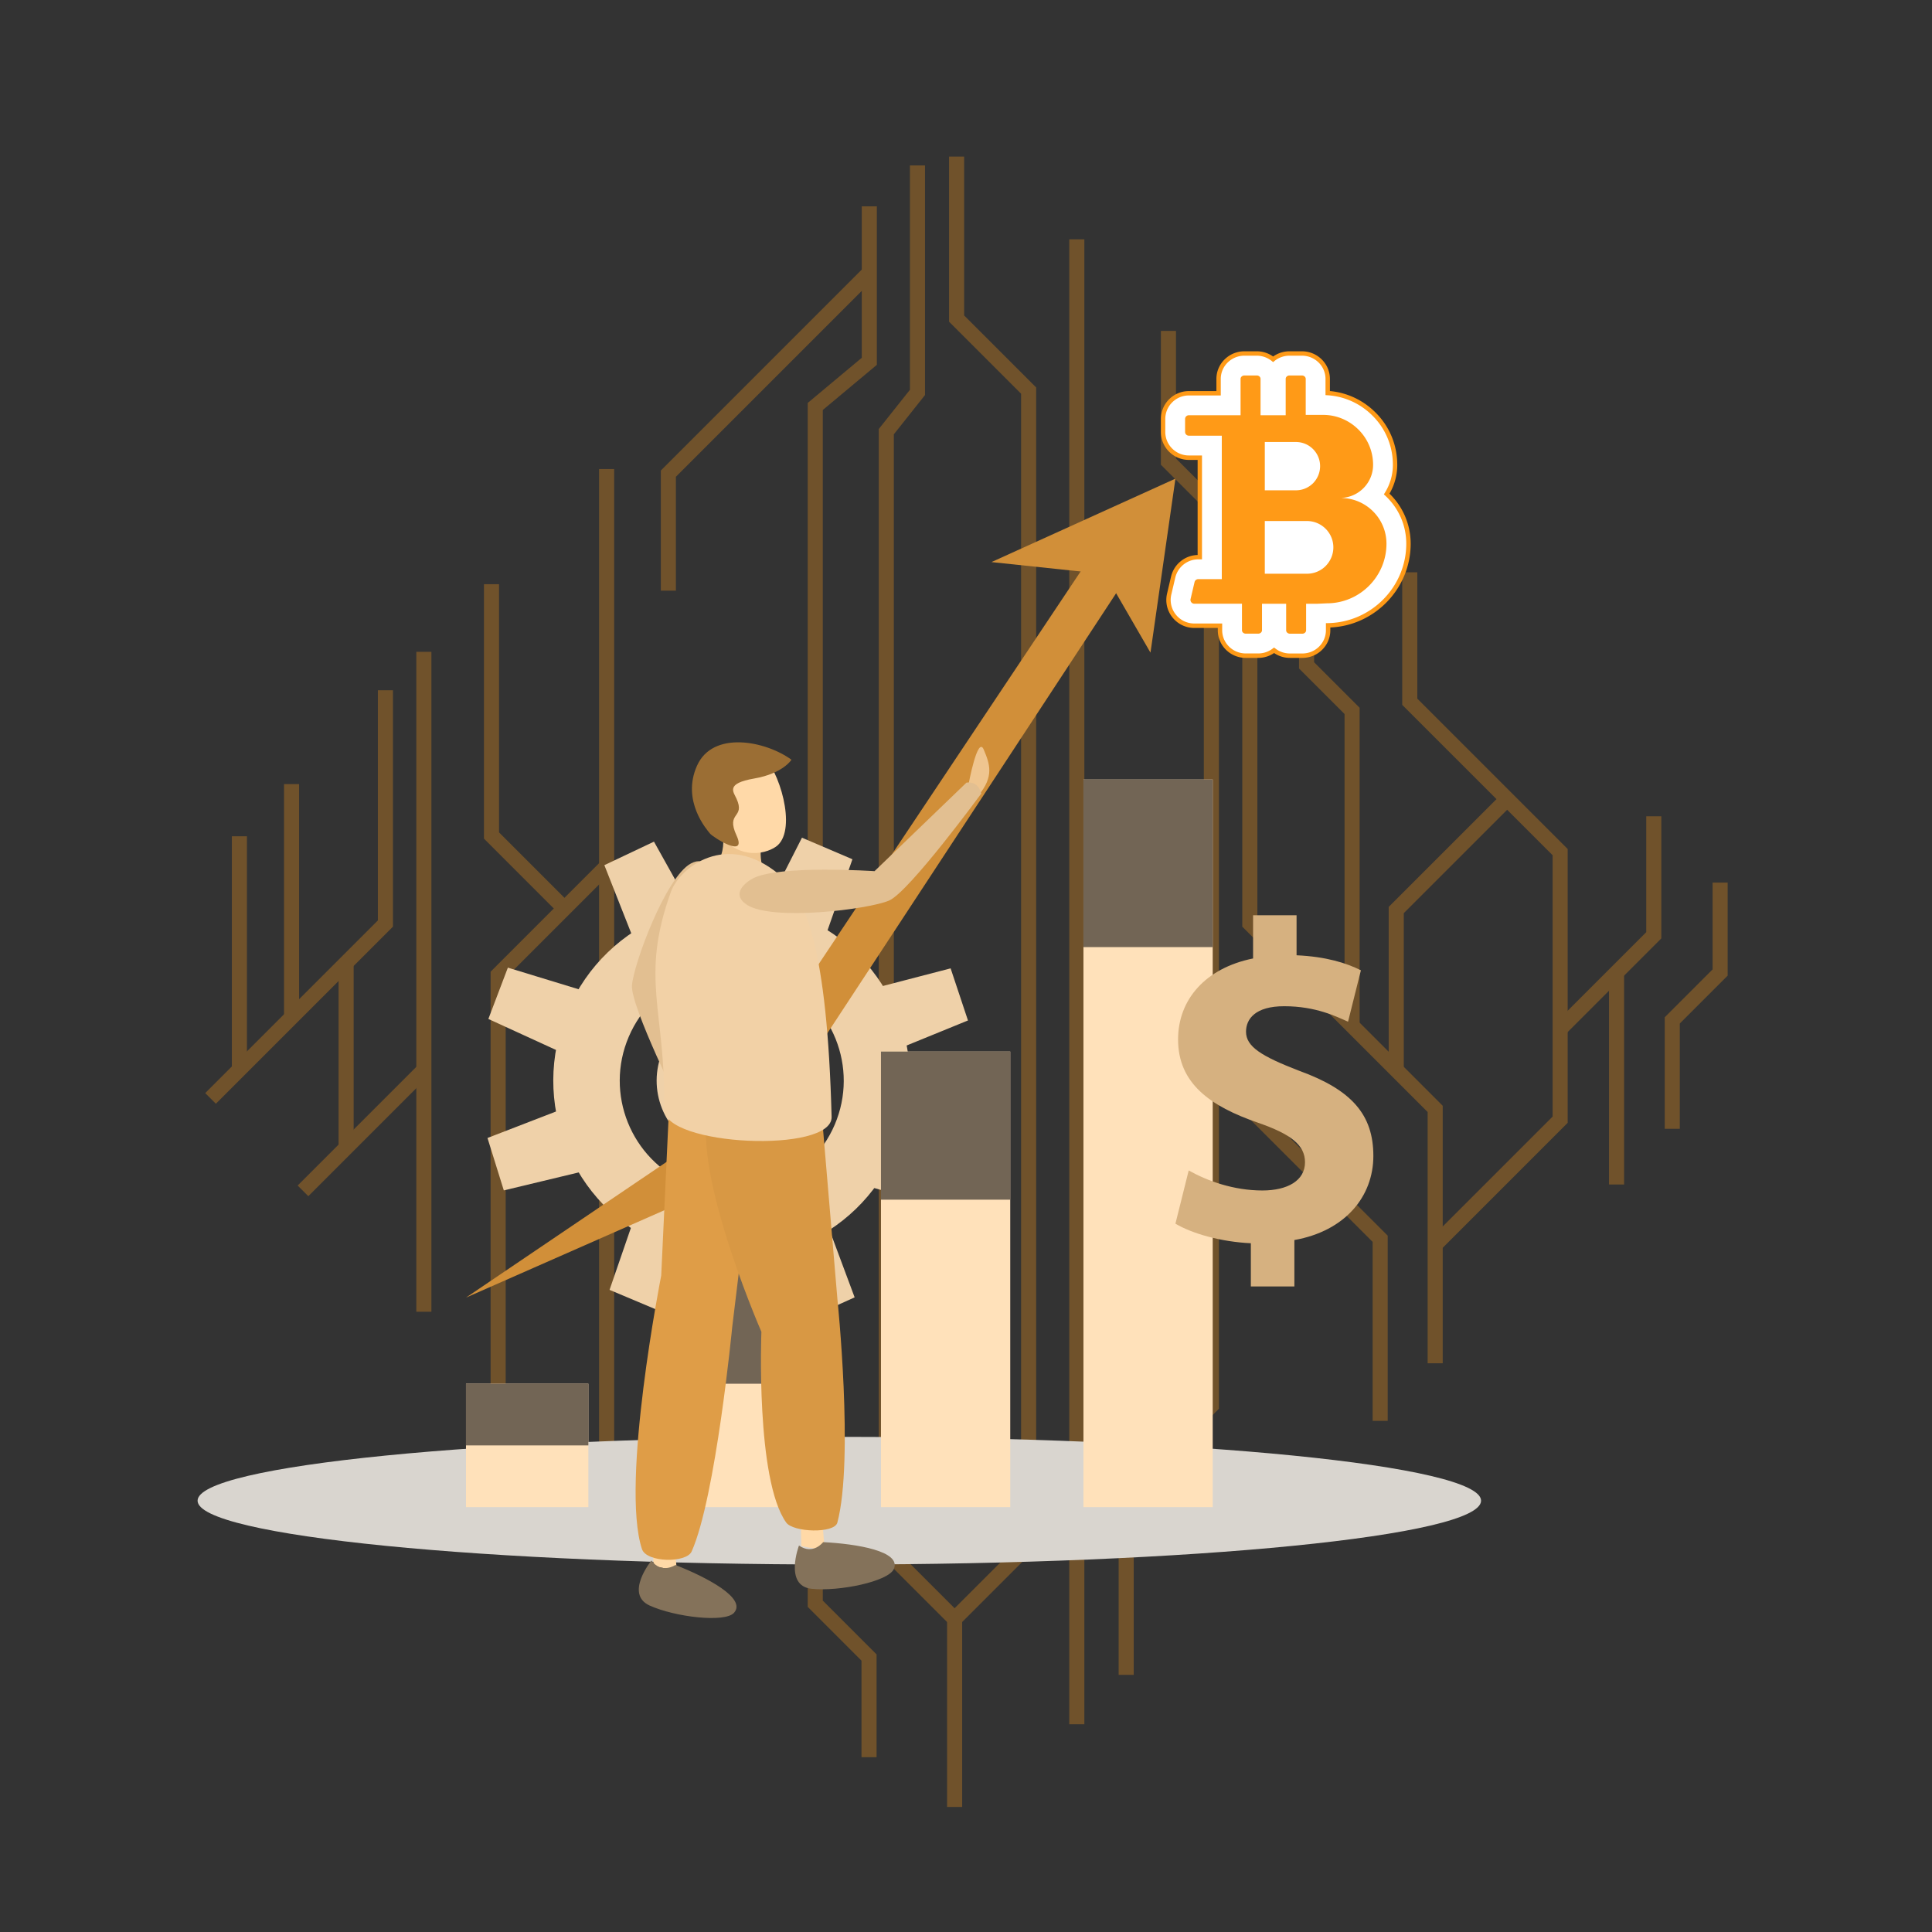 <svg xmlns="http://www.w3.org/2000/svg" enable-background="new 0 0 1000 1000" viewBox="0 0 1000 1000" id="BitcoinInvestmentProfit"><rect x="0" y="0" width="1000" height="1000" fill="#333333" stroke="none"/><g opacity=".3" fill="#000000" class="color000000 svgShape"><path fill="#ff9a17" d="M498.01 935.27h-7.81v-98.95l38.31-38.31V203.78l-37.28-37.27V81.05h7.81v82.23l37.28 37.27v600.69l-38.31 38.31zm248.74-229.65h-7.81V575.58L643 479.64V282.68l-42.12-42.12v-69.27h7.81v66.04l42.12 42.12v196.96l95.94 95.94z" class="colorffb817 svgShape"></path><path fill="#ff9a17" d="m745.6 647.01-5.52-5.52 63.55-63.55V442.67l-77.84-77.83V296.2h7.81v65.41l77.83 77.83v141.73z" class="colorffb817 svgShape"></path><path fill="#ff9a17" d="M726.6 553.82h-7.81v-84.41l58.54-58.55 5.52 5.52-56.25 56.26zm83.69-18.49-5.52-5.52 47.32-47.32V422.5h7.81v63.22zM586.81 866.91h-7.8v-96.84l44.09-44.1v-464.8h7.81V729.2l-44.1 44.1z" class="colorffb817 svgShape"></path><path fill="#ff9a17" d="M718.27 735.45h-7.8V642.8l-86.22-86.22 5.52-5.52 88.5 88.51zM453.72 909.51h-7.81v-49.95l-27.84-27.85V208.56l27.98-23.37v-78.38h7.81v82.03l-27.98 23.37v616.27l27.84 27.85z" class="colorffb817 svgShape"></path><path fill="#ff9a17" d="M349.85 305.72h-7.8v-62.18L447.2 138.38l5.52 5.52-102.87 102.87zm-88.11 411.67h-7.8V502.94l57.29-57.3 5.52 5.52-55.01 55.01z" class="colorffb817 svgShape"></path><path fill="#ff9a17" d="M310.08 242.78h7.81v530.76h-7.81zM111.74 571.3l-5.52-5.52 89.37-89.37V357.27h7.81v122.37zm103.75-233.92h7.81v341.57h-7.81z" class="colorffb817 svgShape"></path><path fill="#ff9a17" d="M143.87 581.2h88.48v7.81h-88.48z" transform="rotate(-45.001 188.106 585.11)" class="colorffb817 svgShape"></path><path fill="#ff9a17" d="m289.4 472.99-38.91-38.92V302.38h7.81v128.46l36.62 36.63zm543.42 30.39h7.81V613.1h-7.81zm36.64 80.88h-7.8v-57.73l24.77-24.77v-44.93h7.8v48.16l-24.77 24.77zM147.01 405.85h7.81V526.6h-7.81zm-27 27h7.81v120.97h-7.81zm55.23 65.54h7.81v95.69h-7.81zm528.5 32.57h-7.81V369.57l-23.56-23.56V242.78h7.81v100l23.56 23.56zm-150.29-407.1h7.81v768.61h-7.81zm-62.1 716.84-36.51-36.51V222.07l16.14-20.32V85.63h7.81v118.84l-16.14 20.33v576.16l34.21 34.22z" class="colorffb817 svgShape"></path></g><path fill="#efd1a9" d="M415.02 474.45c-46.91-20.04-101.17 1.75-121.2 48.65-20.03 46.91 1.75 101.17 48.66 121.2s101.16-1.75 121.2-48.65c20.03-46.91-1.76-101.17-48.66-121.2zm-59.04 138.22c-29.43-12.57-43.11-46.63-30.53-76.06 12.57-29.44 46.63-43.11 76.06-30.53 29.44 12.57 43.12 46.63 30.54 76.06-12.57 29.43-46.63 43.11-76.07 30.53z" class="colora9e8ef svgShape"></path><path fill="#efd1a9" d="M394 523.64c-19.73-8.43-42.55.74-50.99 20.47-8.44 19.73.74 42.56 20.47 50.99s42.56-.73 50.99-20.46c8.43-19.74-.74-42.58-20.47-51zm26.02-18.42-33.96-14.51 29.03-57.12 26.13 11.16zm-49.61 116.15-34.04-14.32-20.87 60.58 26.18 11.02zm71.28-68.97-11.66-35.05 62.01-16.13 8.98 26.97zm-10.49 56.51 12.39-34.81 58.81 25.46-9.53 26.78zM311.04 554.1l13.11-34.53-61.28-18.72-10.09 26.56zm25.29-46.7 33.39-15.82-31.23-55.95-25.68 12.17zm83.64 104.07-33.67 15.19 30.16 56.53 25.9-11.68zm-107.89-45.54 11 35.26-62.31 14.96-8.45-27.13z" class="colora9e8ef svgShape"></path><path fill="#d9d5cf" d="M766.6 776.76c0 18.24-148.71 33.03-332.17 33.03-183.44 0-332.16-14.79-332.16-33.03 0-18.24 148.72-33.04 332.16-33.04 183.46 0 332.17 14.79 332.17 33.04z" class="colord0cfd9 svgShape"></path><path fill="#ffe1ba" d="M241.19 716.21h63.35v63.86h-63.35z" class="colorffe9ba svgShape"></path><path fill="#726555" d="M241.19 716.21h63.35v31.93h-63.35z" class="color725559 svgShape"></path><path fill="#ffe1ba" d="M349.27 652.36h65.57v127.71h-65.57z" class="colorffe9ba svgShape"></path><path fill="#726555" d="M349.27 652.36h65.57v63.86h-65.57z" class="color725559 svgShape"></path><path fill="#ffe1ba" d="M455.99 544.29h66.91v235.78h-66.91z" class="colorffe9ba svgShape"></path><path fill="#726555" d="M455.99 544.29h66.91v76.66h-66.91z" class="color725559 svgShape"></path><path fill="#ffe1ba" d="M560.79 403.48h66.91v376.59h-66.91z" class="colorffe9ba svgShape"></path><path fill="#726555" d="M560.79 403.48h66.91v86.74h-66.91z" class="color725559 svgShape"></path><path fill="#d18f39" d="m241.19 671.64 136.77-60.24 216.28-329.54-18.41-10.82-211.8 317.49-122.84 83.11z" class="colord14339 svgShape"></path><path fill="#d18f39" d="m513.18 290.93 58.79 6.21 23.51 40.66.54-3.69 12.38-86.36-95.22 43.18z" class="colord14339 svgShape"></path><path fill="#d6b180" d="M647.44 665.87V643.5c-15.39-.71-30.33-4.95-39.04-10.13l6.87-27.54c9.65 5.41 23.22 10.36 38.14 10.36 13.11 0 22.06-5.18 22.06-14.6 0-8.95-7.36-14.59-24.35-20.48-24.59-8.48-41.35-20.25-41.35-43.09 0-20.72 14.25-36.97 38.82-41.92v-22.36h22.51v20.71c15.39.71 25.73 4 33.3 7.77l-6.65 26.61c-5.97-2.6-16.54-8.01-33.07-8.01-14.94 0-19.74 6.6-19.74 13.19 0 7.76 8.03 12.71 27.55 20.24 27.33 9.9 38.36 22.85 38.36 44.04 0 20.95-14.49 38.85-40.88 43.55v24.02h-22.53z" class="color80d2d6 svgShape"></path><path fill="#efc58f" d="M359.9 571.05s19.44 15.08 11.77 14.49c-7.66-.59-14.11-1.43-18.84-12.64l7.07-1.85z" class="colorefc18f svgShape"></path><path fill="#e2bf91" d="M367.54 455.65c-.03-4.16-1.77-13.11-9.97-8.69-13.02 7.02-29.78 52.38-30.47 63.2-.68 10.83 25.89 64.34 25.89 64.34s6.04 1.89 8.13-3.97l-17.88-60.15c-.01.02 24.41-40.35 24.3-54.73z" class="color9991e2 svgShape"></path><path fill="#ffd9a7" d="m349.38 801.04.9 11.84-12.05-2.2-.34-15.19zm76.55-10.38.89 11.83-12.04-2.2-.35-15.19z" class="colorffd9a7 svgShape"></path><path fill="#84725a" d="M426.05 798.21s-5.18 6.85-12.5 1.75c0 0-7.88 20.86 6.49 22.39 14.36 1.52 39.76-3.79 42.6-10.22 4.07-9.27-19.35-13.05-36.59-13.92zm-76.45 11.82s-7.09 4.86-12.42-2.3c0 0-14.07 17.29-.93 23.29 13.14 5.98 38.92 8.99 43.64 3.79 6.82-7.5-14.21-18.49-30.29-24.78z" class="color6b5a84 svgShape"></path><path fill="#efc58f" d="M370.65 418.43s7.07 15.51 1.8 26.11c-3.35 6.75 26.77 26.57 25.57 17.88-1.57-11.21-7.41-17.74-2.17-30.82l-25.2-13.17z" class="colorefc18f svgShape"></path><path fill="#ffd9a8" d="M393.83 389.7c9.73 8.82 18.55 38.92 8.67 47.84-4.3 3.88-20.18 9.33-31.91-7.88-4.83-7.07-10.88-20.35-3.88-34.01 3.16-6.19 15.78-16.22 27.12-5.95z" class="colorffd9a8 svgShape"></path><path fill="#9b6e34" d="M409.67 393.24s-4.4 7.14-19.32 9.72c-14.92 2.57-10.73 6.91-9.13 10.44 4.67 10.4-5.71 6.62 0 19.02 5.71 12.41-12.27.86-13.74-.98-1.45-1.85-14.91-16.83-6.7-35.13 8.18-18.3 35.46-12.86 48.89-3.07z" class="color9b4d34 svgShape"></path><path fill="#df9d47" d="M393.7 565.59 379 686.83s-8.52 88.21-21 116.2c-2.72 6.11-23.4 5.79-25.72-1.23-11.26-34.1 9.97-141.61 9.97-141.61l4.41-94.59h47.04z" class="colorafae35 svgShape"></path><path fill="#d89844" d="M370.65 565.59c-20.08 24.24 23.45 123.74 23.45 123.74s-3.06 76.45 12.85 98.75c3.59 5.03 24.93 5.83 26.47 0 8.63-32.65 0-115.91 0-115.91l-9.02-106.58h-30.7s-19.37-4.44-23.05 0z" class="colord8d844 svgShape"></path><path fill="#f2d1a6" d="M403.29 452.63c13.81 11.51 24.86 38.47 27.15 125.46.51 19.13-87.06 15.12-86.69-4.02.97-50.92-12.8-67.29 3.57-112.59 4.45-12.31 28.6-31.67 55.97-8.85z" class="colorb1a6f2 svgShape"></path><path fill="#efc58f" d="M501.32 405.97s4.69-25.47 7.84-18.02c3.15 7.45 5.49 13.89-2.7 23.74l-5.14-5.72z" class="colorefc18f svgShape"></path><path fill="#e2bf91" d="M389.7 454.67c-3.88 2.03-11.4 7.99-3.3 13.52 12.86 8.78 63.39 2.51 73.85-2.09 10.46-4.6 47.64-55.34 47.64-55.34s-1.16-6.56-7.64-5.68l-47.59 45.83s-49.57-3.3-62.96 3.76z" class="color9991e2 svgShape"></path><path fill="#ffffff" d="M667.67 339.38c-3.09 0-5.94-1.04-8.2-2.79a13.354 13.354 0 0 1-8.2 2.79h-6.47c-7.35 0-13.33-5.9-13.33-13.15v-2.35h-13.3c-4.1 0-7.92-1.85-10.47-5.07-2.55-3.23-3.47-7.36-2.52-11.36l2.05-8.75c1.47-6.09 6.81-10.3 13-10.3h.8v-51.49h-5.67c-7.35 0-13.33-5.98-13.33-13.33v-6.68c0-7.35 5.98-13.33 13.33-13.33h15.39v-7.45c0-7.25 6-13.15 13.37-13.15h6.4c3.21 0 6.15 1.12 8.45 2.99 2.3-1.87 5.25-2.99 8.45-2.99h6.43c7.37 0 13.37 5.9 13.37 13.15v7.34c9.03.56 17.47 4.36 23.95 10.85 7.03 6.98 10.92 16.33 10.92 26.29 0 5.53-1.58 10.7-4.33 15.09.41.38.81.77 1.21 1.17 6.49 6.61 10.06 15.33 10.06 24.56 0 23.06-18.59 41.86-41.59 42.23v2.57c0 7.25-5.98 13.15-13.33 13.15h-6.44z" class="colorffffff svgShape"></path><path fill="#ff9a17" d="M674.1 340.52h-6.43c-2.97 0-5.78-.87-8.2-2.52a14.457 14.457 0 0 1-8.2 2.52h-6.47c-7.98 0-14.47-6.41-14.47-14.29v-1.21h-12.16c-4.45 0-8.59-2.01-11.36-5.51-2.77-3.5-3.76-7.99-2.73-12.32l2.05-8.75c1.56-6.47 7.19-11.02 13.76-11.17v-49.22h-4.54c-7.98 0-14.47-6.49-14.47-14.47v-6.68c0-7.98 6.49-14.47 14.47-14.47h14.26v-6.31c0-7.88 6.51-14.29 14.5-14.29h6.4c3.03 0 6 .95 8.46 2.7 2.46-1.75 5.42-2.7 8.46-2.7h6.43c8 0 14.5 6.41 14.5 14.29v6.29c8.89.8 17.24 4.72 23.61 11.1 7.26 7.2 11.25 16.83 11.25 27.1a29.6 29.6 0 0 1-4.02 14.9l.57.57c6.7 6.82 10.39 15.83 10.39 25.36 0 23.16-18.56 42.37-41.59 43.34v1.47c0 7.86-6.49 14.27-14.47 14.27zm-14.63-5.37.69.54c2.17 1.67 4.76 2.55 7.51 2.55h6.43c6.72 0 12.19-5.39 12.19-12.01v-3.69l1.12-.02c22.32-.36 40.47-18.79 40.47-41.09 0-8.94-3.46-17.38-9.73-23.77-.38-.39-.77-.77-1.17-1.14l-.69-.64.5-.8c2.72-4.34 4.16-9.35 4.16-14.49 0-9.66-3.76-18.71-10.59-25.48-6.24-6.24-14.48-9.98-23.21-10.52l-1.07-.07v-8.41c0-6.62-5.48-12.01-12.23-12.01h-6.43c-2.81 0-5.56.97-7.74 2.74l-.72.58-.72-.58a12.372 12.372 0 0 0-7.74-2.74h-6.4c-6.74 0-12.23 5.39-12.23 12.01v8.58h-16.53c-6.72 0-12.19 5.47-12.19 12.19v6.68c0 6.72 5.47 12.19 12.19 12.19h6.81v53.77h-1.93c-5.66 0-10.55 3.88-11.89 9.43l-2.05 8.74a12.11 12.11 0 0 0 2.31 10.39 12.13 12.13 0 0 0 9.57 4.64h14.44v3.49c0 6.62 5.47 12.01 12.19 12.01h6.47c2.75 0 5.34-.88 7.51-2.55l.7-.52z" class="colorffb817 svgShape"></path><path fill="#ff9a17" d="M710.85 264.84a23.643 23.643 0 0 0-16.4-7.08v-.04c9.07-.51 16.26-7.95 16.26-17.13 0-7.12-2.89-13.59-7.59-18.25-4.66-4.66-11.13-7.59-18.25-7.59h-9.03v-18.64c0-.98-.9-1.77-1.99-1.77h-6.43c-1.08 0-1.95.8-1.95 1.77v18.82h-13.01v-18.82c0-.98-.87-1.77-1.95-1.77h-6.4c-1.08 0-1.99.8-1.99 1.77v18.82h-26.77c-1.08 0-1.95.87-1.95 1.95v6.68c0 1.08.87 1.95 1.95 1.95h17.05v74.25h-12.18c-.9 0-1.7.61-1.92 1.52l-2.06 8.78c-.29 1.23.65 2.42 1.92 2.42h24.68v13.73c0 .98.87 1.77 1.95 1.77h6.47c1.08 0 1.95-.8 1.95-1.77V312.5h12.5v13.73c0 .98.87 1.77 1.95 1.77h6.43c1.08 0 1.95-.8 1.95-1.77V312.5h5.82l4.88-.22c17.05 0 30.89-13.84 30.89-30.86.01-6.46-2.59-12.32-6.78-16.58zm-56.19-36.06h16.12c6.9 0 12.5 5.6 12.5 12.5 0 3.43-1.41 6.58-3.65 8.85-2.28 2.24-5.38 3.65-8.85 3.65h-16.12v-25zm31.47 64.21a13.62 13.62 0 0 1-9.65 3.97h-21.82v-27.28h21.82c7.52 0 13.66 6.11 13.66 13.62 0 3.8-1.55 7.19-4.01 9.69z" class="colorffb817 svgShape"></path></svg>